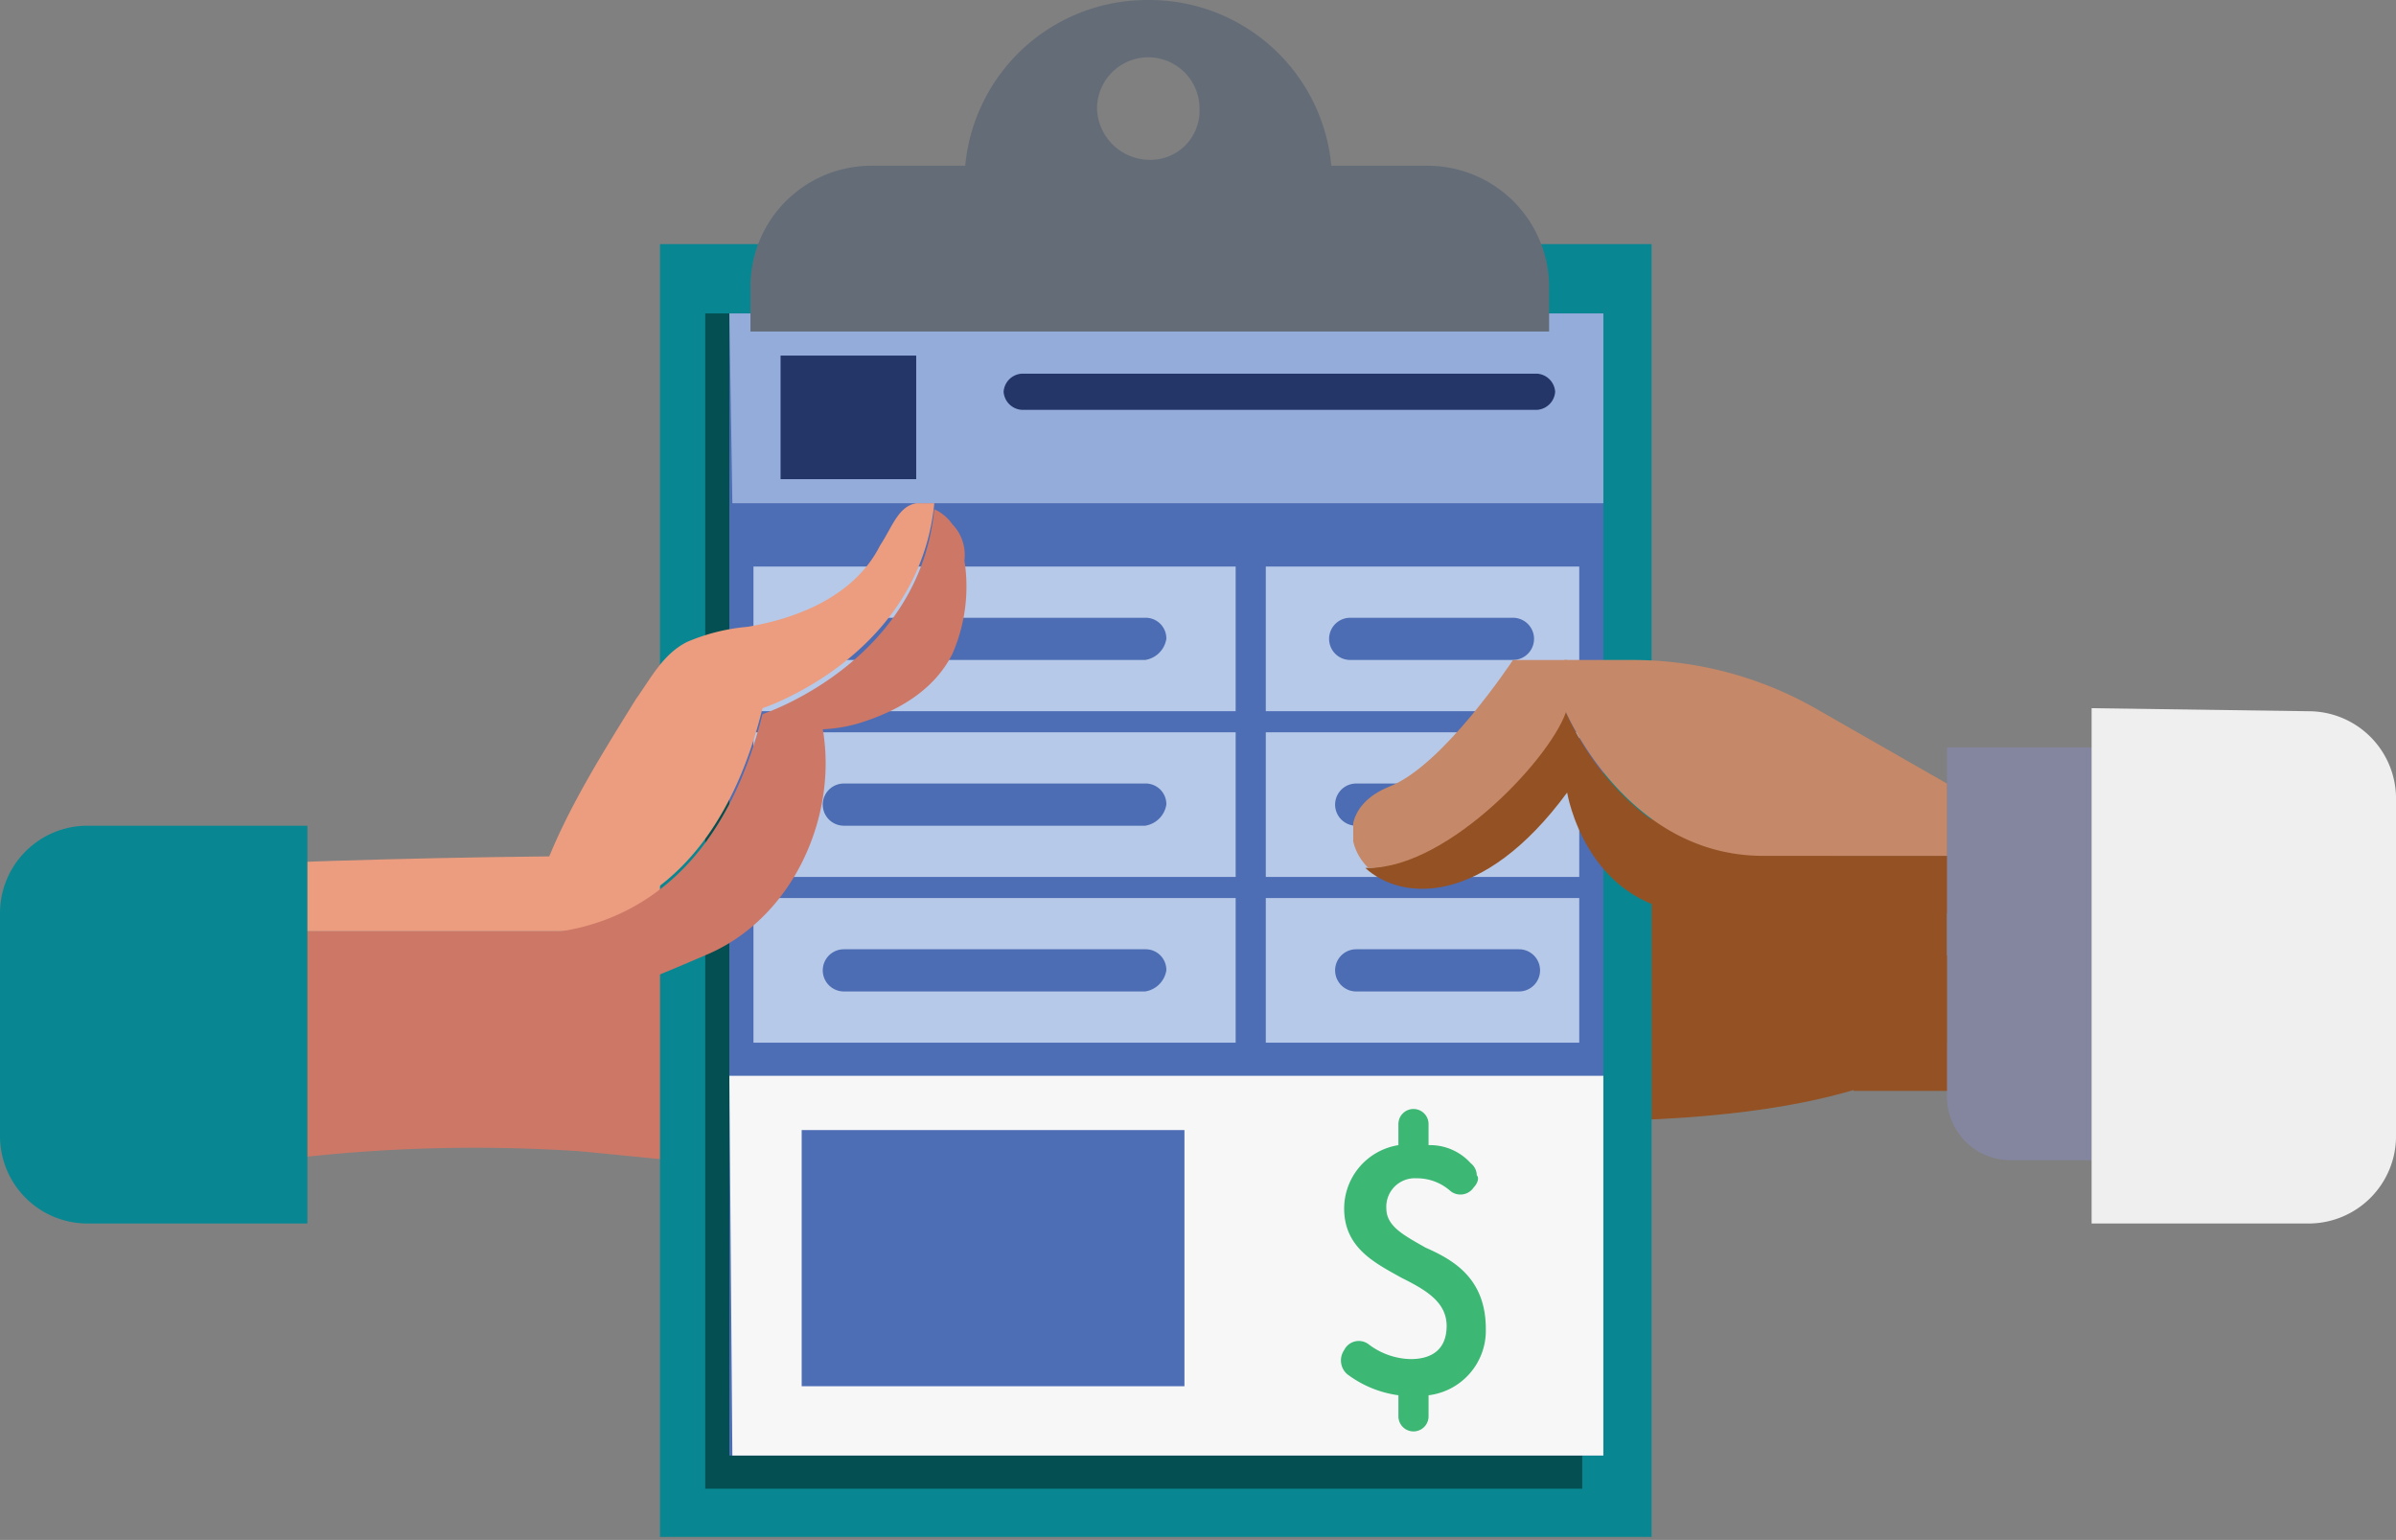 <svg xmlns="http://www.w3.org/2000/svg" xmlns:xlink="http://www.w3.org/1999/xlink" viewBox="67 -550 173.928 111.795">
  <rect x="67" y="-550" width="173.928" height="111.795" fill="#808080" stroke="none"/>
  <defs>
    <style>
      .cls-1 {
        clip-path: url(#clip-path);
      }

      .cls-2 {
        fill: #945224;
      }

      .cls-3 {
        clip-path: url(#clip-path-4);
      }

      .cls-4 {
        fill: #cd7767;
      }

      .cls-5 {
        fill: #ec9c7f;
      }

      .cls-6 {
        fill: #088792;
      }

      .cls-7 {
        fill: #044f51;
      }

      .cls-8 {
        fill: #4d6db5;
      }

      .cls-9 {
        fill: #f7f7f8;
      }

      .cls-10 {
        fill: #94acd9;
      }

      .cls-11 {
        fill: #243568;
      }

      .cls-12 {
        fill: #b7c9e8;
      }

      .cls-13 {
        fill: #4c6db4;
      }

      .cls-14 {
        fill: #3cb774;
      }

      .cls-15 {
        fill: #646d77;
      }

      .cls-16 {
        clip-path: url(#clip-path-30);
      }

      .cls-17 {
        fill: #84869f;
      }

      .cls-18 {
        fill: #f0efef;
      }

      .cls-19 {
        clip-path: url(#clip-path-38);
      }

      .cls-20 {
        fill: #c58868;
      }
    </style>
    <clipPath id="clip-path">
      <rect id="Rectangle_733" data-name="Rectangle 733" width="173.928" height="111.795"/>
    </clipPath>
    <clipPath id="clip-path-4">
      <rect id="Rectangle_683" data-name="Rectangle 683" width="52.069" height="23.409"/>
    </clipPath>
    <clipPath id="clip-path-30">
      <rect id="Rectangle_720" data-name="Rectangle 720" width="33.473" height="35.661"/>
    </clipPath>
    <clipPath id="clip-path-38">
      <rect id="Rectangle_729" data-name="Rectangle 729" width="43.318" height="18.815"/>
    </clipPath>
  </defs>
  <g id="Process_1c_-_Bill_Handoff_1_" transform="translate(67 -550)">
    <g id="Group_1433" data-name="Group 1433">
      <g id="Group_1432" data-name="Group 1432" class="cls-1">
        <g id="Group_1391" data-name="Group 1391" class="cls-1">
          <path id="Path_2816" data-name="Path 2816" class="cls-2" d="M79.091,37.427v9.407S74.715,52.522,52.4,52.522V24.3Z" transform="translate(62.239 28.863)"/>
        </g>
        <g id="Group_1395" data-name="Group 1395" class="cls-1">
          <g id="Group_1394" data-name="Group 1394" class="cls-3" transform="translate(11.814 62.133)">
            <g id="Group_1392" data-name="Group 1392" class="cls-3">
              <path id="Path_2817" data-name="Path 2817" class="cls-4" d="M44.88,30.9,57.35,47.308c-7.22,1.313-14.658.219-21.878-.438A114.67,114.67,0,0,0,5.5,48.84L8.782,30.9Z" transform="translate(-5.281 -25.431)"/>
            </g>
            <g id="Group_1393" data-name="Group 1393" class="cls-3">
              <path id="Path_2818" data-name="Path 2818" class="cls-5" d="M39.16,28.4,43.1,33.869H7l.875-4.813c10.5-.438,20.784-.656,31.285-.656" transform="translate(-3.5 -28.4)"/>
            </g>
          </g>
        </g>
        <g id="Group_1396" data-name="Group 1396" class="cls-1">
          <rect id="Rectangle_685" data-name="Rectangle 685" class="cls-6" width="71.978" height="93.855" transform="translate(47.912 17.721)"/>
        </g>
        <g id="Group_1397" data-name="Group 1397" class="cls-1">
          <rect id="Rectangle_687" data-name="Rectangle 687" class="cls-7" width="63.664" height="85.323" transform="translate(51.194 22.753)"/>
        </g>
        <g id="Group_1398" data-name="Group 1398" class="cls-1">
          <rect id="Rectangle_689" data-name="Rectangle 689" class="cls-8" width="63.445" height="82.917" transform="translate(52.944 22.753)"/>
        </g>
        <g id="Group_1399" data-name="Group 1399" class="cls-1">
          <path id="Path_2819" data-name="Path 2819" class="cls-9" d="M87.645,63.266H24.419L24.2,35.7H87.645Z" transform="translate(28.744 42.403)"/>
        </g>
        <g id="Group_1400" data-name="Group 1400" class="cls-1">
          <path id="Path_2820" data-name="Path 2820" class="cls-10" d="M87.645,24.183H24.419L24.2,10.4H87.645Z" transform="translate(28.744 12.353)"/>
        </g>
        <g id="Group_1401" data-name="Group 1401" class="cls-1">
          <rect id="Rectangle_693" data-name="Rectangle 693" class="cls-11" width="9.845" height="8.97" transform="translate(56.663 25.816)"/>
        </g>
        <g id="Group_1402" data-name="Group 1402" class="cls-1">
          <path id="Path_2821" data-name="Path 2821" class="cls-11" d="M72.024,15.025H34.613A1.412,1.412,0,0,1,33.3,13.713,1.412,1.412,0,0,1,34.613,12.4H72.024a1.412,1.412,0,0,1,1.313,1.313,1.412,1.412,0,0,1-1.313,1.313" transform="translate(39.553 14.728)"/>
        </g>
        <g id="Group_1403" data-name="Group 1403" class="cls-1">
          <rect id="Rectangle_696" data-name="Rectangle 696" class="cls-12" width="35.004" height="10.501" transform="translate(54.694 41.13)"/>
        </g>
        <g id="Group_1404" data-name="Group 1404" class="cls-1">
          <rect id="Rectangle_698" data-name="Rectangle 698" class="cls-12" width="35.004" height="10.501" transform="translate(54.694 53.163)"/>
        </g>
        <g id="Group_1405" data-name="Group 1405" class="cls-1">
          <rect id="Rectangle_700" data-name="Rectangle 700" class="cls-12" width="35.004" height="10.501" transform="translate(54.694 65.196)"/>
        </g>
        <g id="Group_1406" data-name="Group 1406" class="cls-1">
          <rect id="Rectangle_702" data-name="Rectangle 702" class="cls-12" width="22.753" height="10.501" transform="translate(91.886 41.13)"/>
        </g>
        <g id="Group_1407" data-name="Group 1407" class="cls-1">
          <rect id="Rectangle_704" data-name="Rectangle 704" class="cls-12" width="22.753" height="10.501" transform="translate(91.886 53.163)"/>
        </g>
        <g id="Group_1408" data-name="Group 1408" class="cls-1">
          <rect id="Rectangle_706" data-name="Rectangle 706" class="cls-12" width="22.753" height="10.501" transform="translate(91.886 65.196)"/>
        </g>
        <g id="Group_1409" data-name="Group 1409" class="cls-1">
          <path id="Path_2822" data-name="Path 2822" class="cls-13" d="M50.709,23.563H28.831a1.531,1.531,0,1,1,0-3.063H50.709a1.5,1.5,0,0,1,1.531,1.531,1.843,1.843,0,0,1-1.531,1.531" transform="translate(32.426 24.349)"/>
        </g>
        <g id="Group_1410" data-name="Group 1410" class="cls-1">
          <path id="Path_2823" data-name="Path 2823" class="cls-13" d="M50.709,29.063H28.831a1.531,1.531,0,1,1,0-3.063H50.709a1.5,1.5,0,0,1,1.531,1.531,1.843,1.843,0,0,1-1.531,1.531" transform="translate(32.426 30.882)"/>
        </g>
        <g id="Group_1411" data-name="Group 1411" class="cls-1">
          <path id="Path_2824" data-name="Path 2824" class="cls-13" d="M50.709,34.563H28.831a1.531,1.531,0,1,1,0-3.063H50.709a1.5,1.5,0,0,1,1.531,1.531,1.843,1.843,0,0,1-1.531,1.531" transform="translate(32.426 37.415)"/>
        </g>
        <g id="Group_1412" data-name="Group 1412" class="cls-1">
          <path id="Path_2825" data-name="Path 2825" class="cls-13" d="M57.445,23.563H45.631a1.531,1.531,0,0,1,0-3.063H57.445a1.531,1.531,0,1,1,0,3.063" transform="translate(52.381 24.349)"/>
        </g>
        <g id="Group_1413" data-name="Group 1413" class="cls-1">
          <path id="Path_2826" data-name="Path 2826" class="cls-13" d="M57.645,29.063H45.831a1.531,1.531,0,1,1,0-3.063H57.645a1.531,1.531,0,0,1,0,3.063" transform="translate(52.618 30.882)"/>
        </g>
        <g id="Group_1414" data-name="Group 1414" class="cls-1">
          <path id="Path_2827" data-name="Path 2827" class="cls-13" d="M57.645,34.563H45.831a1.531,1.531,0,1,1,0-3.063H57.645a1.531,1.531,0,0,1,0,3.063" transform="translate(52.618 37.415)"/>
        </g>
        <g id="Group_1415" data-name="Group 1415" class="cls-1">
          <rect id="Rectangle_714" data-name="Rectangle 714" class="cls-8" width="27.785" height="18.596" transform="translate(58.195 82.041)"/>
        </g>
        <g id="Group_1416" data-name="Group 1416" class="cls-1">
          <path id="Path_2828" data-name="Path 2828" class="cls-14" d="M50.636,46.864c-1.531-.875-2.844-1.531-2.844-2.844a2.067,2.067,0,0,1,2.188-2.188,3.645,3.645,0,0,1,2.407.875,1.157,1.157,0,0,0,1.75-.219c.219-.219.438-.656.219-.875a1.137,1.137,0,0,0-.438-.875,3.972,3.972,0,0,0-3.063-1.313V37.894a1.094,1.094,0,0,0-2.188,0v1.531a4.668,4.668,0,0,0-3.938,4.594c0,2.844,2.188,3.938,4.157,5.032,1.75.875,3.282,1.75,3.282,3.5,0,1.531-.875,2.407-2.625,2.407a5.227,5.227,0,0,1-3.063-1.094,1.182,1.182,0,0,0-1.75.438,1.324,1.324,0,0,0,.219,1.75,7.942,7.942,0,0,0,3.719,1.531v1.531a1.094,1.094,0,0,0,2.188,0V57.584a4.73,4.73,0,0,0,4.157-4.813c0-3.719-2.407-5.032-4.376-5.907" transform="translate(52.845 43.71)"/>
        </g>
        <g id="Group_1417" data-name="Group 1417" class="cls-1">
          <path id="Path_2829" data-name="Path 2829" class="cls-15" d="M74.125,5.5H33.651A8.777,8.777,0,0,0,24.9,14.251h0v3.282H82.876V14.47h0A8.826,8.826,0,0,0,74.125,5.5" transform="translate(29.576 6.533)"/>
        </g>
        <g id="Group_1421" data-name="Group 1421" class="cls-1">
          <g id="Group_1420" data-name="Group 1420" class="cls-16" transform="translate(36.755 36.317)">
            <g id="Group_1418" data-name="Group 1418" class="cls-16">
              <path id="Path_2830" data-name="Path 2830" class="cls-4" d="M50.054,20.619a12.213,12.213,0,0,1-.875,6.782c-1.313,2.625-3.938,4.157-6.782,5.032a10.981,10.981,0,0,1-2.625.438c1.094,6.345-2.188,13.783-8.532,16.408C25.114,51.9,23.363,52.779,16.8,51.9l1.313-4.157c4.813,0,13.783-1.969,17.283-15.971,0,0,11.376-3.719,12.47-14.877a3.216,3.216,0,0,1,1.313,1.094,3.2,3.2,0,0,1,.875,2.625" transform="translate(-16.8 -16.244)"/>
            </g>
            <g id="Group_1419" data-name="Group 1419" class="cls-16">
              <path id="Path_2831" data-name="Path 2831" class="cls-5" d="M45.841,16.7h1.313c-1.094,11.158-12.47,14.877-12.47,14.877C31.183,45.8,22.213,47.766,17.4,47.548l.656-1.969c1.531-5.251,4.594-10.064,7.438-14.658,1.094-1.531,1.969-3.282,3.719-4.157A14.284,14.284,0,0,1,33.59,25.67c3.938-.656,7.876-2.407,9.626-5.907.875-1.313,1.313-2.844,2.625-3.063" transform="translate(-16.087 -16.481)"/>
            </g>
          </g>
        </g>
        <g id="Group_1422" data-name="Group 1422" class="cls-1">
          <path id="Path_2832" data-name="Path 2832" class="cls-15" d="M45.345,0A13.259,13.259,0,0,0,32,13.345H58.691A13.259,13.259,0,0,0,45.345,0m0,11.6a3.834,3.834,0,0,1-3.719-3.719,3.719,3.719,0,0,1,7.438,0A3.561,3.561,0,0,1,45.345,11.6" transform="translate(38.009 0)"/>
        </g>
        <g id="Group_1423" data-name="Group 1423" class="cls-1">
          <path id="Path_2833" data-name="Path 2833" class="cls-6" d="M22.315,27.4V56.279H6.345A6.349,6.349,0,0,1,0,49.934V33.745A6.349,6.349,0,0,1,6.345,27.4Z" transform="translate(0 32.545)"/>
        </g>
        <g id="Group_1424" data-name="Group 1424" class="cls-1">
          <path id="Path_2834" data-name="Path 2834" class="cls-17" d="M64.6,24.8V50.178a4.621,4.621,0,0,0,4.594,4.594H75.1V24.8Z" transform="translate(76.73 29.457)"/>
        </g>
        <g id="Group_1425" data-name="Group 1425" class="cls-1">
          <path id="Path_2835" data-name="Path 2835" class="cls-18" d="M69.4,23.5V60.911H85.152A6.349,6.349,0,0,0,91.5,54.566v-24.5a6.349,6.349,0,0,0-6.345-6.345Z" transform="translate(82.431 27.913)"/>
        </g>
        <g id="Group_1430" data-name="Group 1430" class="cls-1">
          <g id="Group_1429" data-name="Group 1429" class="cls-19" transform="translate(98.231 47.912)">
            <g id="Group_1426" data-name="Group 1426" class="cls-19">
              <path id="Path_2836" data-name="Path 2836" class="cls-2" d="M87.524,34.22v4.157s-10.72.875-18.6,0c-7.657-.656-8.97-8.751-8.97-8.751C53.832,37.939,47.925,37.5,45.3,35.1c5.688,0,13.564-8.095,14.439-11.6,0,0,4.157,10.72,14.439,10.72Z" transform="translate(-44.425 -20)"/>
            </g>
            <g id="Group_1427" data-name="Group 1427" class="cls-19">
              <path id="Path_2837" data-name="Path 2837" class="cls-20" d="M79.685,30.87v5.251H66.339C56.276,36.121,51.9,25.4,51.9,25.4V21.9h5.032A26.9,26.9,0,0,1,70.5,25.619Z" transform="translate(-36.586 -21.9)"/>
            </g>
            <g id="Group_1428" data-name="Group 1428" class="cls-19">
              <path id="Path_2838" data-name="Path 2838" class="cls-20" d="M60.472,21.9v3.5C59.6,28.682,51.94,37,46.033,37c-1.75-1.75-1.75-4.594,1.531-5.907,3.938-1.531,8.97-9.189,8.97-9.189h3.938Z" transform="translate(-44.939 -21.9)"/>
            </g>
          </g>
        </g>
        <g id="Group_1431" data-name="Group 1431" class="cls-1">
          <rect id="Rectangle_731" data-name="Rectangle 731" class="cls-2" width="6.782" height="9.845" transform="translate(134.548 69.352)"/>
        </g>
      </g>
    </g>
  </g>
</svg>
